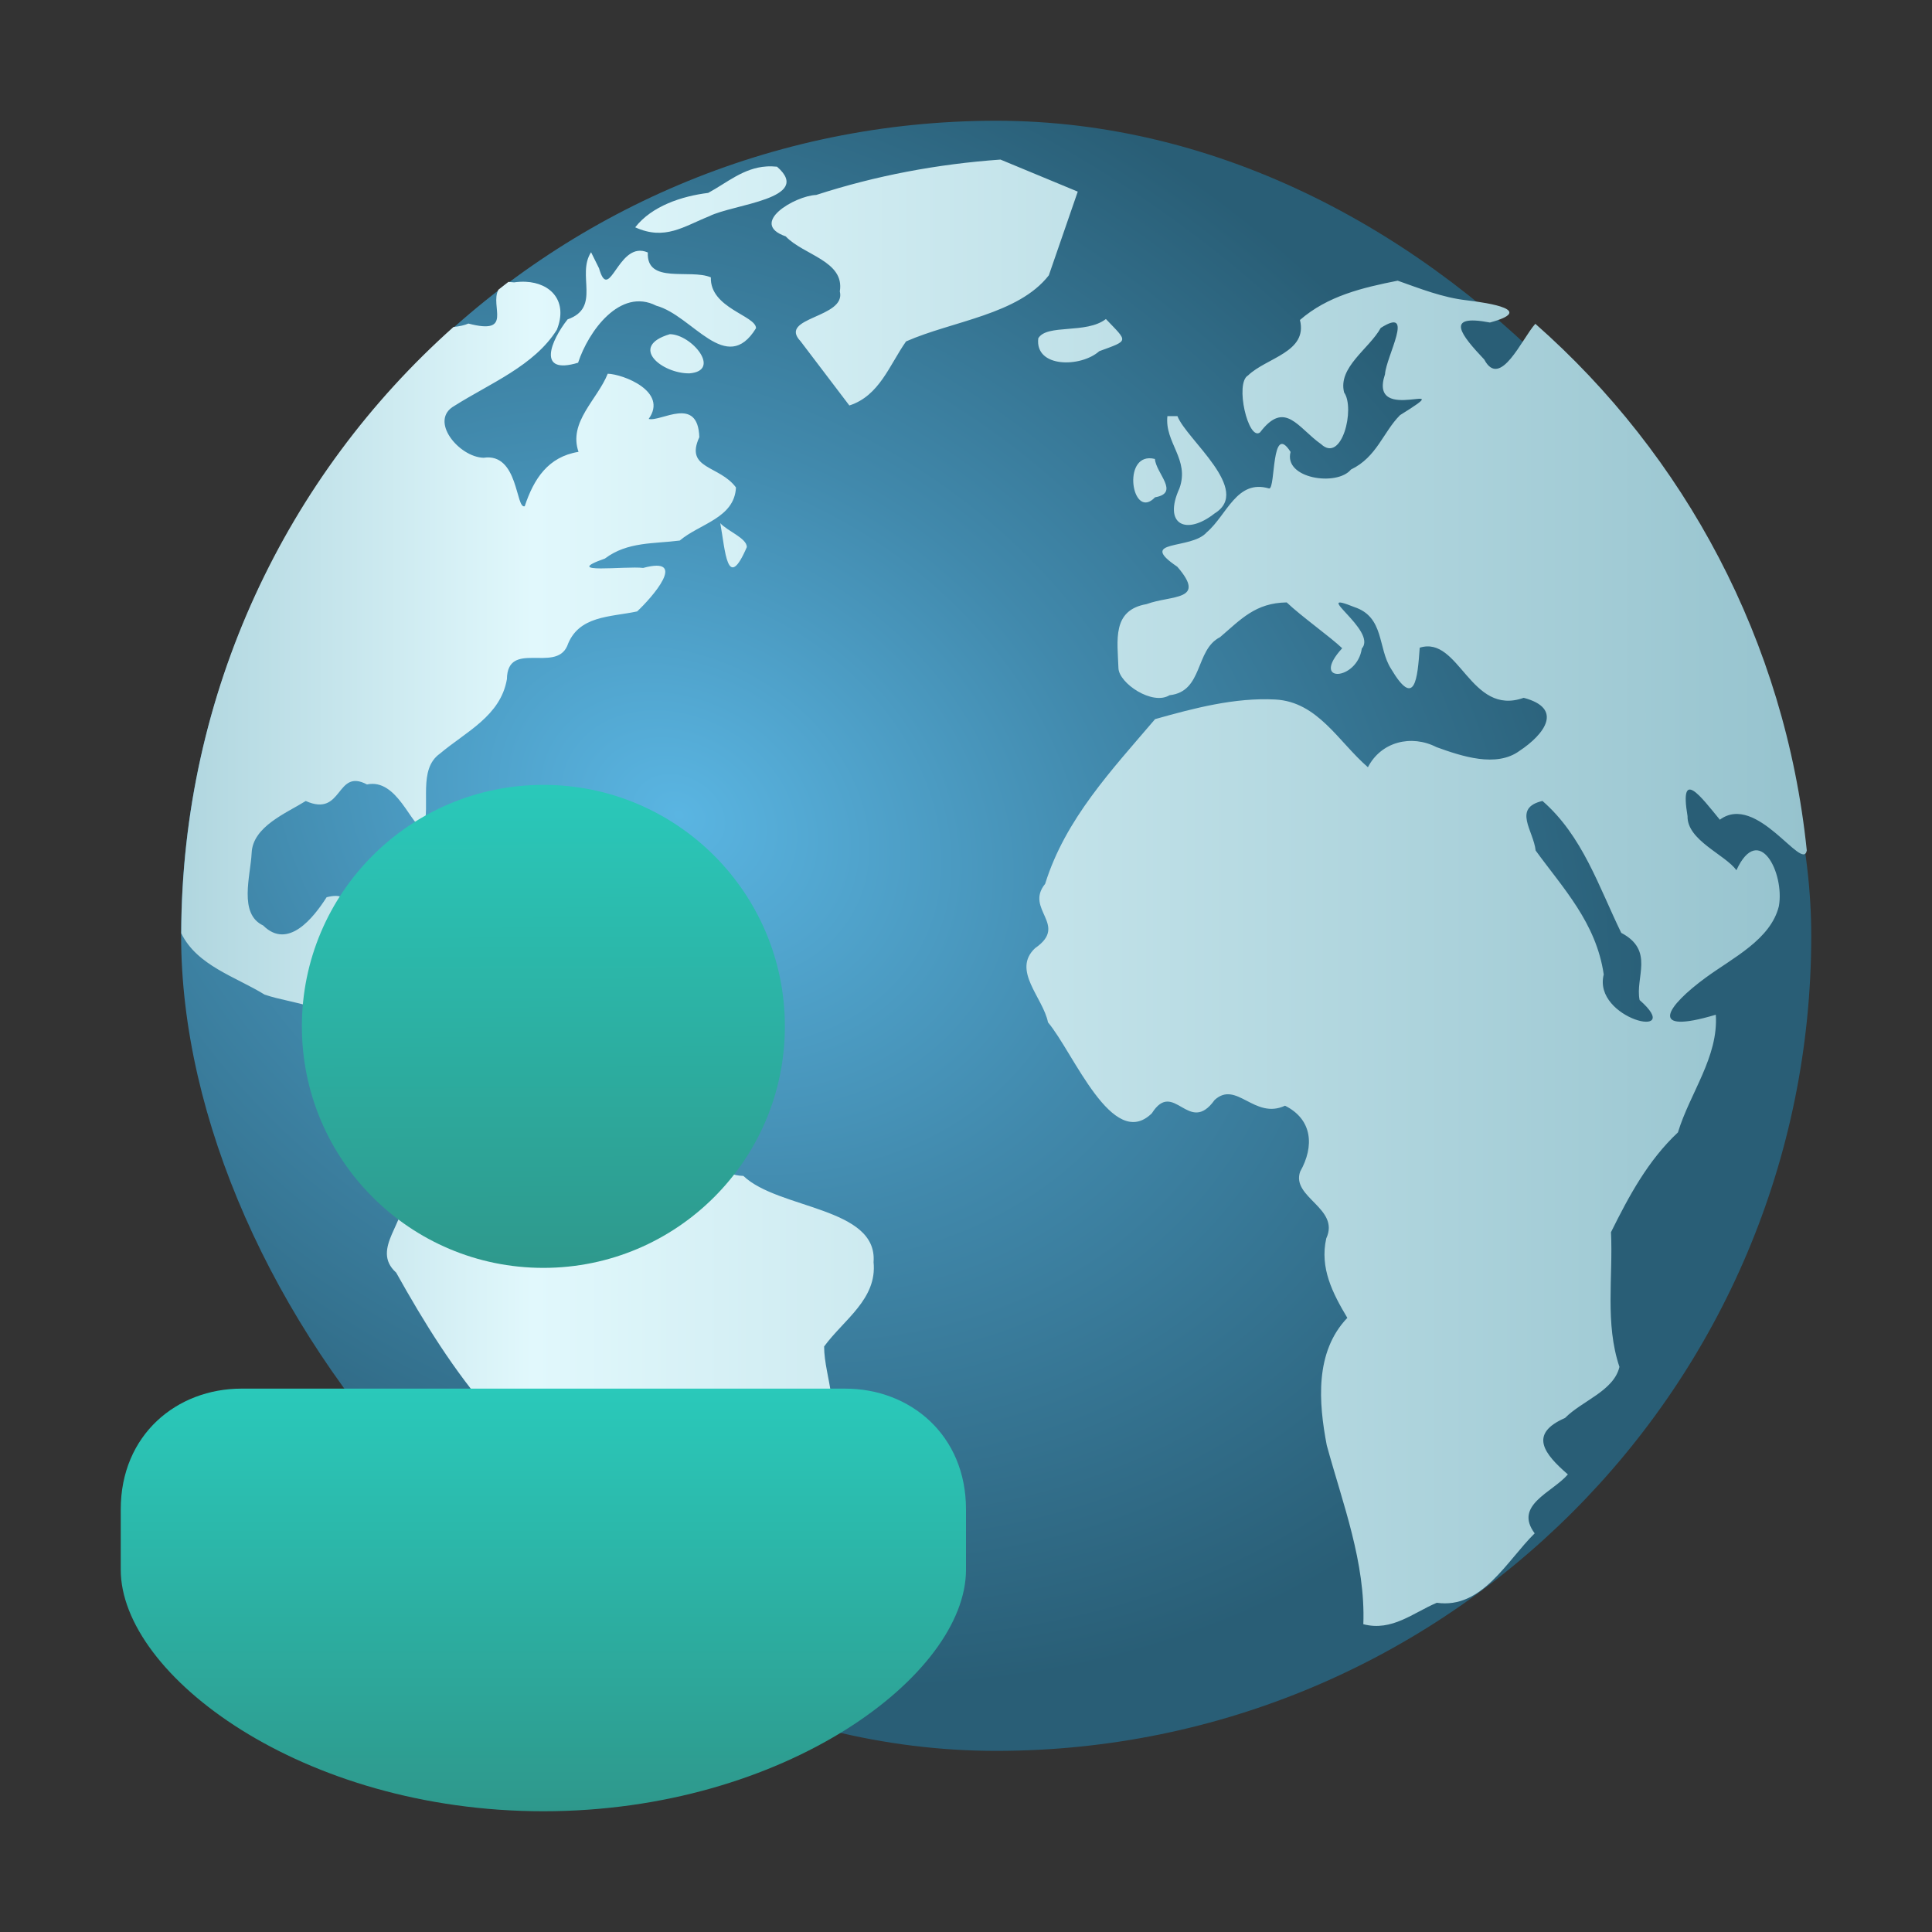 <?xml version="1.0" encoding="UTF-8" standalone="no"?>
<!-- Created with Inkscape (http://www.inkscape.org/) -->

<svg
   width="32"
   height="32"
   viewBox="0 0 32 32"
   version="1.1"
   id="svg2535"
   inkscape:version="1.3.2 (091e20ef0f, 2023-11-25, custom)"
   sodipodi:docname="preferences-online-accounts.svg"
   xmlns:inkscape="http://www.inkscape.org/namespaces/inkscape"
   xmlns:sodipodi="http://sodipodi.sourceforge.net/DTD/sodipodi-0.dtd"
   xmlns:xlink="http://www.w3.org/1999/xlink"
   xmlns="http://www.w3.org/2000/svg"
   xmlns:svg="http://www.w3.org/2000/svg">
  <rect x="0" y="0" width="32" height="32" fill="#333333" stroke="none"/>
  <sodipodi:namedview
     id="namedview2537"
     pagecolor="#ffffff"
     bordercolor="#000000"
     borderopacity="0.25"
     inkscape:showpageshadow="2"
     inkscape:pageopacity="0.0"
     inkscape:pagecheckerboard="0"
     inkscape:deskcolor="#d1d1d1"
     inkscape:document-units="px"
     showgrid="false"
     inkscape:zoom="26.0625"
     inkscape:cx="15.980815"
     inkscape:cy="16"
     inkscape:window-width="1920"
     inkscape:window-height="1017"
     inkscape:window-x="0"
     inkscape:window-y="0"
     inkscape:window-maximized="1"
     inkscape:current-layer="svg2535" />
  <defs
     id="defs2532">
    <radialGradient
       id="radialGradient875"
       cx="20.107"
       cy="28.705"
       r="28"
       gradientTransform="matrix(0.533,0.301,-0.237,0.42,7.333,-4.613)"
       gradientUnits="userSpaceOnUse">
      <stop
         stop-color="#5ab5e2"
         offset="0"
         id="stop2" />
      <stop
         stop-color="#4189ac"
         offset=".459"
         id="stop4" />
      <stop
         stop-color="#295e76"
         offset="1"
         id="stop6" />
    </radialGradient>
    <linearGradient
       id="linearGradient883"
       x1="4"
       x2="59.861"
       y1="31.36"
       y2="31.36"
       gradientTransform="matrix(0.482,0,0,0.482,1.072,0.039)"
       gradientUnits="userSpaceOnUse">
      <stop
         stop-color="#b0d6df"
         offset="0"
         id="stop9" />
      <stop
         stop-color="#e1f8fc"
         offset=".217"
         id="stop11" />
      <stop
         stop-color="#96c3ce"
         offset="1"
         id="stop13" />
    </linearGradient>
    <radialGradient
       id="radialGradient875-3"
       cx="20.107"
       cy="28.705"
       r="28"
       gradientTransform="matrix(0.513,0.29,-0.228,0.404,6.173,-4.368)"
       gradientUnits="userSpaceOnUse">
      <stop
         stop-color="#5ab5e2"
         offset="0"
         id="stop2-6" />
      <stop
         stop-color="#4189ac"
         offset=".459"
         id="stop4-7" />
      <stop
         stop-color="#295e76"
         offset="1"
         id="stop6-5" />
    </radialGradient>
    <linearGradient
       inkscape:collect="always"
       xlink:href="#linearGradient2131"
       id="linearGradient3853"
       x1="12.002"
       y1="13"
       x2="12.002"
       y2="20"
       gradientUnits="userSpaceOnUse"
       gradientTransform="matrix(1,0,0,1,-3.002,10)" />
    <linearGradient
       inkscape:collect="always"
       xlink:href="#linearGradient2131"
       id="linearGradient2320"
       x1="8.562"
       y1="1.3"
       x2="8.581"
       y2="8.247"
       gradientUnits="userSpaceOnUse"
       gradientTransform="matrix(1.163,0,0,1.163,-0.846,11.462)" />
    <linearGradient
       inkscape:collect="always"
       id="linearGradient2131">
      <stop
         style="stop-color:#2ac9ba;stop-opacity:1;"
         offset="0"
         id="stop2127" />
      <stop
         style="stop-color:#2e988c;stop-opacity:1"
         offset="1"
         id="stop2129" />
    </linearGradient>
  </defs>
  <rect
     x="3"
     y="2"
     width="27"
     height="27"
     rx="13.5"
     ry="13.5"
     fill="url(#radialGradient875)"
     id="rect30"
     style="fill:url(#radialGradient875);stroke-width:0.482" />
  <path
     id="path32"
     style="fill:url(#linearGradient883);stroke-width:0.482"
     d="m 16.571,2.643 c -1.041,0.074 -2.059,0.264 -3.052,0.586 -0.354,0.014 -1.126,0.471 -0.505,0.686 0.289,0.309 0.98,0.406 0.896,0.911 0.112,0.444 -1.031,0.424 -0.651,0.825 0.27,0.355 0.54,0.71 0.809,1.065 C 14.566,6.556 14.731,6.047 15.007,5.655 15.776,5.316 16.864,5.212 17.372,4.56 17.531,4.098 17.691,3.636 17.851,3.174 17.424,2.997 16.997,2.82 16.571,2.643 Z m -3.874,0.114 c -0.383,0.024 -0.656,0.27 -0.967,0.438 -0.438,0.054 -0.933,0.217 -1.209,0.57 0.492,0.223 0.801,-0.014 1.225,-0.183 0.394,-0.202 1.736,-0.287 1.124,-0.821 -0.06,-0.006 -0.118,-0.008 -0.172,-0.004 z M 10.561,4.156 C 10.202,4.21 10.075,4.977 9.922,4.444 9.879,4.355 9.834,4.267 9.79,4.178 9.545,4.553 9.962,5.093 9.401,5.29 9.124,5.64 8.883,6.217 9.575,6.008 9.745,5.488 10.271,4.758 10.869,5.063 11.472,5.225 12.03,6.238 12.522,5.436 12.522,5.227 11.757,5.105 11.774,4.594 11.433,4.448 10.704,4.713 10.73,4.182 10.668,4.155 10.612,4.148 10.561,4.156 Z m 12.589,0.493 c -0.583,0.116 -1.159,0.251 -1.619,0.651 0.133,0.534 -0.554,0.623 -0.86,0.919 -0.222,0.125 0.004,1.093 0.199,0.943 0.414,-0.546 0.627,-0.075 1.012,0.195 0.346,0.322 0.565,-0.597 0.381,-0.856 -0.108,-0.417 0.418,-0.727 0.606,-1.069 0.578,-0.37 0.089,0.472 0.071,0.767 -0.292,0.87 1.294,0.027 0.249,0.677 -0.28,0.28 -0.383,0.694 -0.813,0.901 -0.232,0.284 -1.119,0.151 -1,-0.292 -0.324,-0.508 -0.245,0.612 -0.355,0.606 -0.537,-0.16 -0.698,0.439 -1.034,0.726 -0.258,0.296 -1.166,0.111 -0.487,0.57 0.495,0.572 -0.099,0.466 -0.509,0.619 -0.579,0.1 -0.481,0.605 -0.466,1.061 0.009,0.251 0.564,0.623 0.846,0.448 0.562,-0.06 0.42,-0.751 0.836,-0.961 0.345,-0.295 0.587,-0.569 1.105,-0.576 0.239,0.228 0.723,0.572 0.919,0.759 -0.541,0.59 0.249,0.541 0.325,0.004 0.267,-0.296 -0.88,-0.991 -0.124,-0.686 0.5,0.165 0.386,0.677 0.608,1.022 0.396,0.669 0.438,0.169 0.475,-0.349 0.657,-0.207 0.836,1.146 1.722,0.83 0.664,0.175 0.348,0.603 -0.071,0.88 -0.383,0.279 -0.953,0.089 -1.373,-0.063 -0.416,-0.213 -0.917,-0.092 -1.136,0.333 -0.486,-0.419 -0.829,-1.085 -1.535,-1.122 -0.668,-0.035 -1.345,0.143 -1.99,0.325 -0.715,0.839 -1.488,1.656 -1.821,2.728 -0.346,0.425 0.396,0.678 -0.166,1.065 -0.392,0.366 0.132,0.819 0.213,1.229 0.422,0.5 1.069,2.143 1.72,1.507 0.366,-0.579 0.61,0.38 1.04,-0.221 0.363,-0.331 0.658,0.331 1.166,0.095 0.452,0.225 0.49,0.668 0.251,1.091 -0.153,0.429 0.665,0.606 0.432,1.107 -0.11,0.49 0.105,0.907 0.349,1.316 -0.541,0.565 -0.476,1.401 -0.341,2.109 0.265,0.971 0.644,1.943 0.606,2.965 0.474,0.124 0.825,-0.19 1.217,-0.355 0.749,0.106 1.156,-0.692 1.621,-1.15 -0.349,-0.469 0.287,-0.672 0.55,-0.976 -0.393,-0.34 -0.655,-0.67 -0.047,-0.935 0.281,-0.285 0.808,-0.448 0.901,-0.846 -0.242,-0.721 -0.104,-1.486 -0.14,-2.231 0.298,-0.601 0.614,-1.189 1.109,-1.653 0.198,-0.652 0.673,-1.25 0.627,-1.949 -1.154,0.345 -0.806,-0.147 -0.166,-0.615 0.444,-0.326 1.076,-0.629 1.211,-1.184 0.097,-0.548 -0.331,-1.399 -0.704,-0.594 -0.181,-0.257 -0.818,-0.494 -0.809,-0.896 -0.137,-0.812 0.219,-0.325 0.535,0.059 0.611,-0.453 1.374,0.876 1.44,0.509 C 29.568,10.614 27.903,7.541 25.43,5.363 25.209,5.607 24.848,6.454 24.584,5.955 24.207,5.555 23.909,5.194 24.678,5.342 25.431,5.138 24.681,5.02 24.286,4.973 23.89,4.927 23.523,4.781 23.15,4.649 Z M 8.705,4.667 C 8.645,4.664 8.58,4.668 8.515,4.677 L 8.442,4.671 8.421,4.669 C 8.365,4.711 8.311,4.756 8.255,4.799 8.11,5.073 8.508,5.555 7.758,5.359 c -0.06,0.027 -0.144,0.046 -0.247,0.057 -2.76,2.46 -4.496,6.04 -4.509,10.042 0.261,0.536 0.902,0.72 1.381,1.016 0.488,0.167 1.102,0.142 1.345,0.681 0.272,0.284 0.636,0.665 1.024,0.696 0.596,-0.191 0.68,0.35 0.379,0.75 -0.033,0.438 -0.519,0.791 -0.464,1.176 0.109,0.432 -0.545,0.907 -0.105,1.302 0.462,0.826 0.957,1.629 1.582,2.343 0.389,0.34 0.343,0.809 0.298,1.278 -0.154,0.495 0.313,0.781 0.564,1.14 -0.096,0.176 -0.183,0.43 -0.268,0.714 0.657,0.462 1.356,0.867 2.093,1.207 0.369,-0.533 0.695,-0.929 0.87,-0.933 0.351,-0.246 0.424,-0.801 0.665,-1.17 -0.008,-0.392 -0.257,-0.758 0.15,-1.184 0.307,-0.259 0.94,-0.086 1.055,-0.627 0.417,-0.429 0.079,-1.024 0.079,-1.545 0.324,-0.444 0.881,-0.784 0.819,-1.397 0.07,-0.914 -1.576,-0.874 -2.156,-1.428 -0.713,-0.02 -0.569,-0.993 -1.124,-1.122 -0.551,0.028 -0.75,-0.403 -0.945,-0.842 C 9.941,17.305 9.37,17.724 9.052,17.465 8.692,17.276 8.37,16.569 7.965,17.011 7.432,17.397 6.909,17.789 6.403,17.143 6.076,16.847 6.486,16.009 6.022,16.062 5.031,16.42 6.337,14.622 5.41,14.861 5.19,15.205 4.769,15.737 4.359,15.329 3.947,15.136 4.15,14.506 4.168,14.129 c 0.018,-0.441 0.576,-0.661 0.896,-0.862 0.622,0.278 0.494,-0.551 1.014,-0.274 0.504,-0.107 0.732,0.702 0.937,0.732 0.12,-0.399 -0.098,-0.981 0.272,-1.243 0.432,-0.364 1.003,-0.622 1.109,-1.233 0.009,-0.653 0.801,-0.103 0.998,-0.548 C 9.576,10.192 10.106,10.223 10.553,10.127 10.797,9.9 11.411,9.202 10.652,9.407 10.376,9.37 9.264,9.517 10.02,9.251 10.392,8.969 10.841,9.008 11.259,8.953 11.588,8.674 12.165,8.582 12.19,8.074 11.917,7.703 11.338,7.774 11.583,7.241 11.56,6.544 10.945,6.992 10.744,6.939 11.071,6.483 10.319,6.197 10.066,6.19 9.894,6.62 9.411,6.99 9.582,7.484 9.078,7.566 8.842,7.931 8.691,8.385 8.54,8.437 8.588,7.495 8.01,7.582 7.601,7.572 7.097,6.962 7.527,6.722 8.116,6.349 8.85,6.058 9.223,5.462 9.41,4.996 9.131,4.686 8.705,4.667 Z m 9.612,0.617 c -0.325,0.253 -0.981,0.077 -1.12,0.32 -0.058,0.492 0.705,0.485 1.01,0.213 0.499,-0.184 0.476,-0.149 0.11,-0.533 z M 11.095,5.535 C 10.404,5.739 10.968,6.19 11.419,6.184 11.957,6.141 11.457,5.539 11.095,5.535 Z m 8.241,1.357 c -0.049,0.44 0.373,0.717 0.199,1.197 -0.275,0.604 0.114,0.785 0.584,0.414 C 20.746,8.118 19.648,7.276 19.502,6.892 Z m -0.304,0.698 c -0.444,0.014 -0.264,1.028 0.099,0.647 0.417,-0.073 0.017,-0.394 -0.002,-0.635 -0.035,-0.009 -0.068,-0.013 -0.097,-0.012 z M 11.93,8.665 c 0.083,0.448 0.112,1.158 0.44,0.396 -4.5e-4,-0.148 -0.324,-0.265 -0.44,-0.396 z m 13.619,4.602 c 0.663,0.578 0.93,1.416 1.304,2.184 0.556,0.292 0.227,0.738 0.304,1.113 0.774,0.678 -0.783,0.316 -0.594,-0.424 -0.126,-0.859 -0.677,-1.431 -1.128,-2.053 -0.035,-0.329 -0.388,-0.704 0.114,-0.821 z" />
  <circle
     style="fill:url(#linearGradient2320);fill-opacity:1;stroke-width:1.348;stroke-linecap:round;stroke-linejoin:round"
     id="path846"
     cx="9"
     cy="17"
     r="4" />
  <path
     id="rect1284"
     style="fill:url(#linearGradient3853);fill-opacity:1;stroke-width:0.559;stroke-linejoin:round"
     d="m 4,23 c -1.071,0 -2,0.763 -2,2 v 1 c 0,1.744 3,4 7,4 4,0 7,-2.256 7,-4 v -1 c 0,-1.237 -0.929,-2 -2,-2 z"
     sodipodi:nodetypes="cssssscc" />
</svg>
